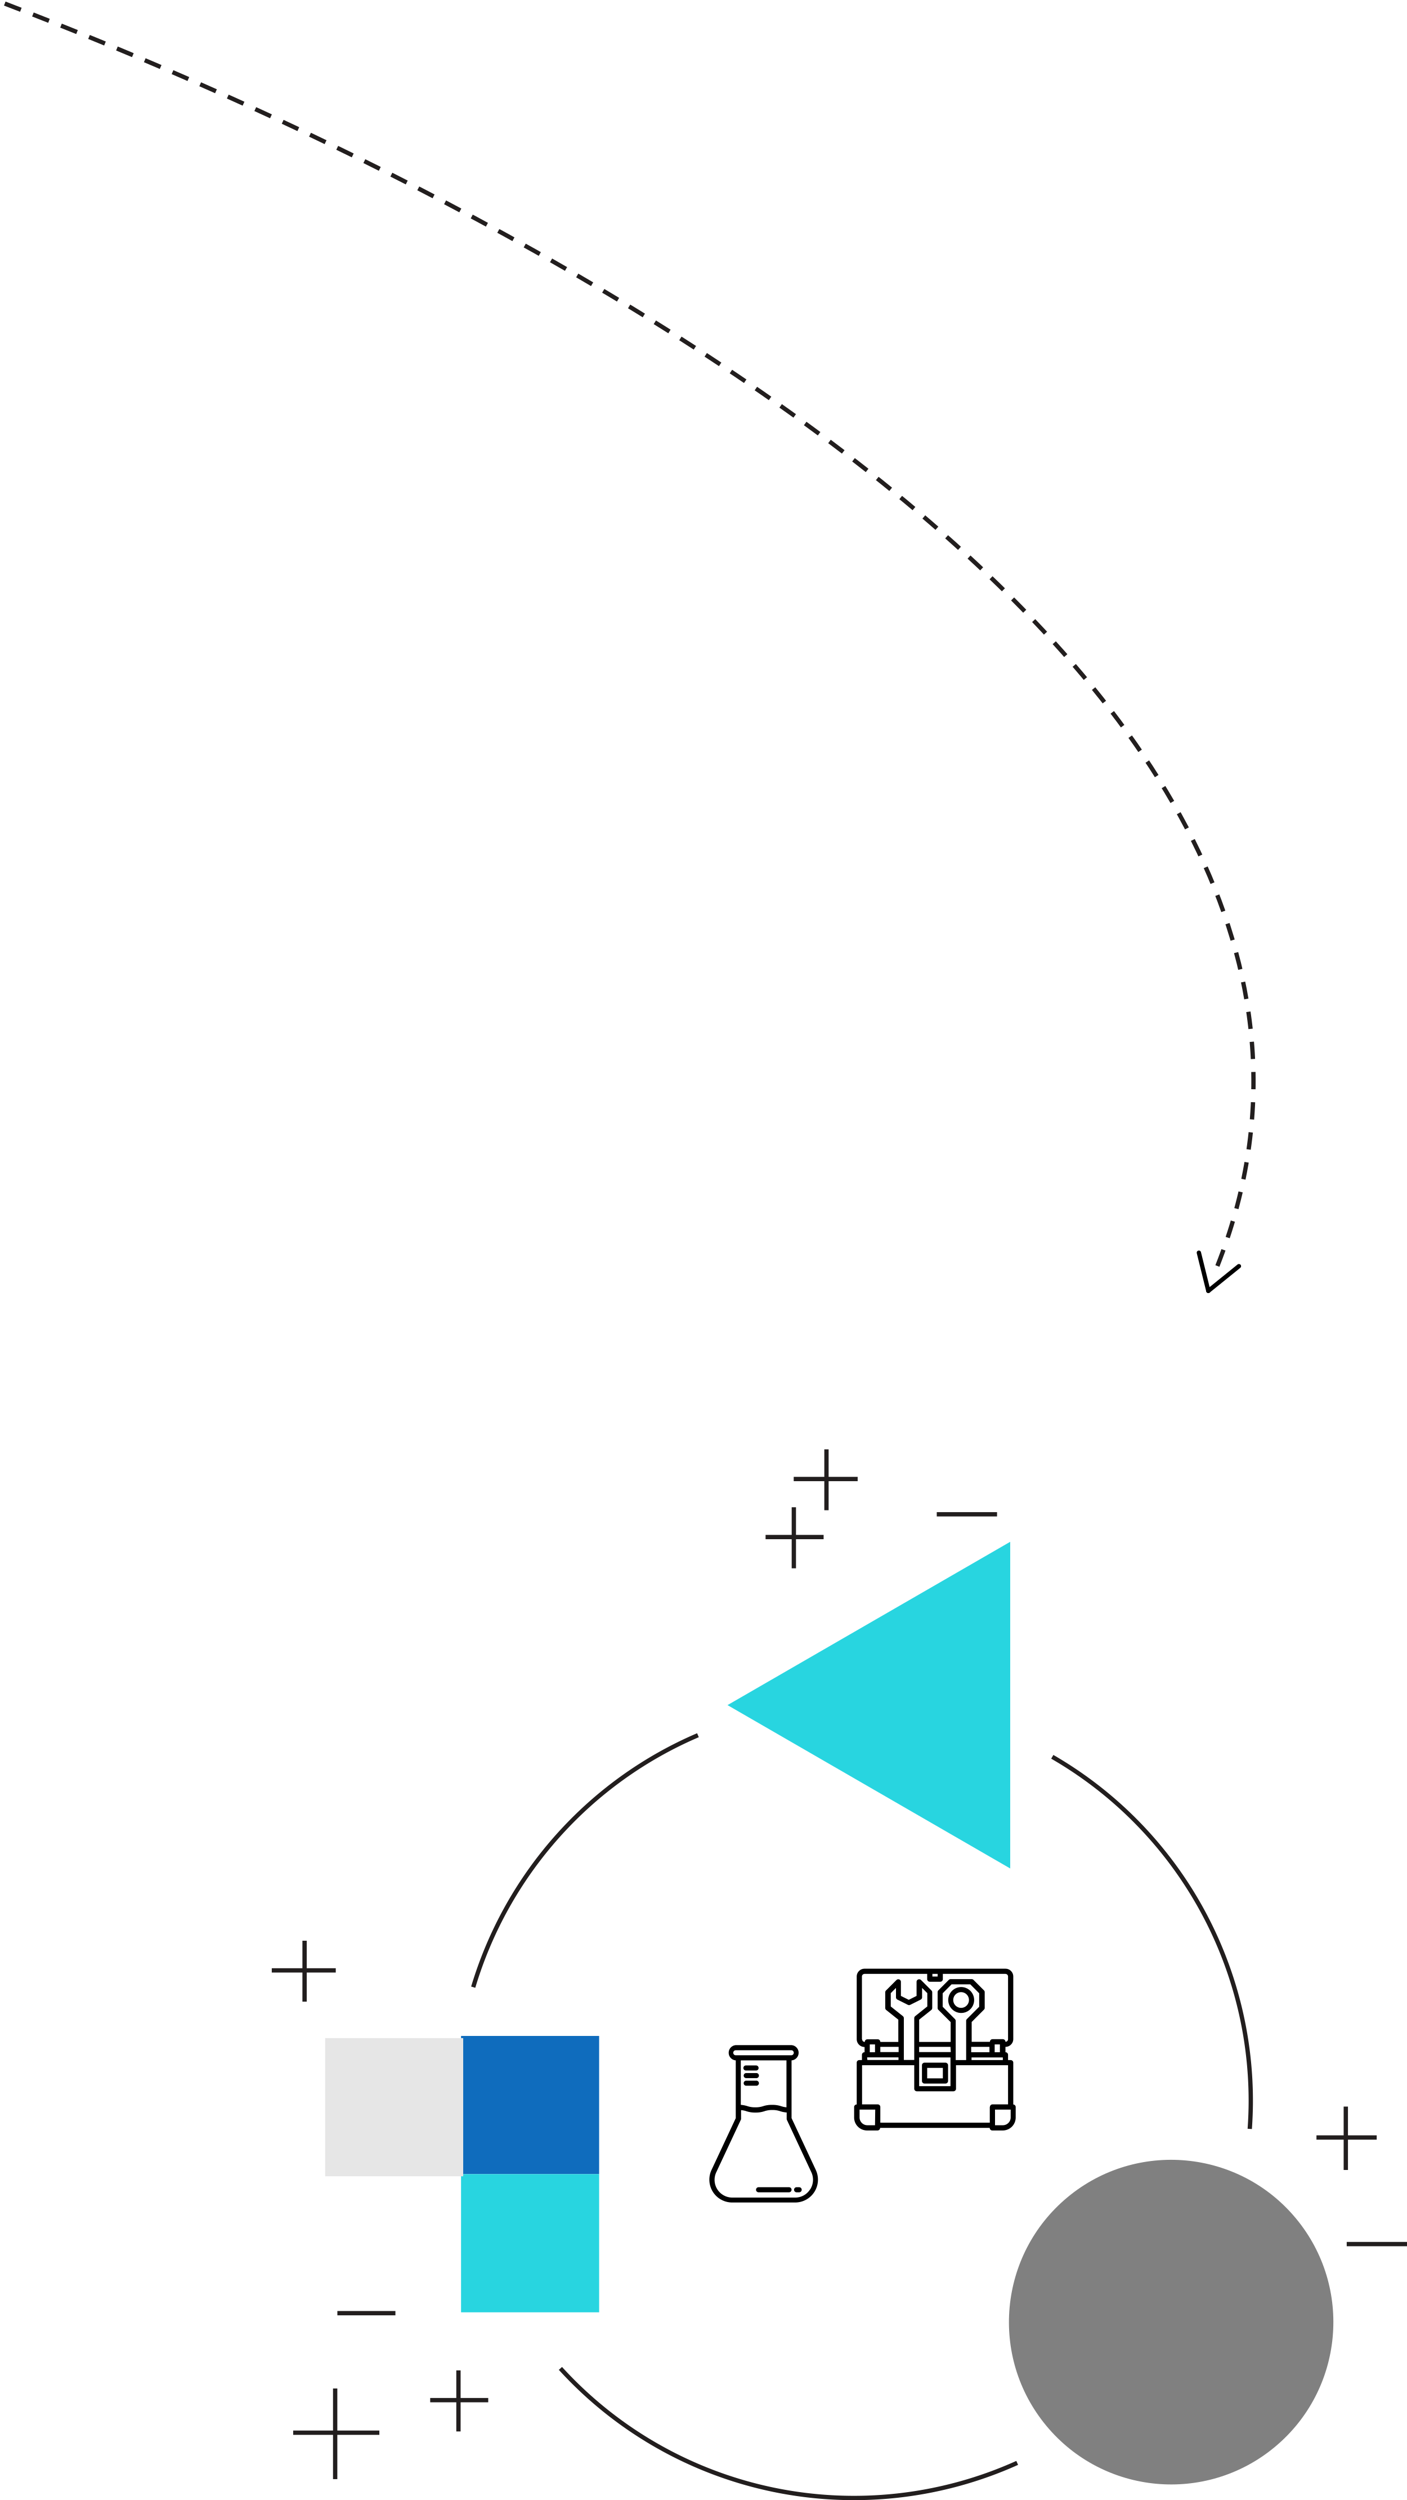 <svg xmlns="http://www.w3.org/2000/svg" viewBox="0 0 326.05 578.97"><defs><style>.cls-1{fill:gray;}.cls-2{fill:#0f6cbd;}.cls-3{fill:#28d5e0;}.cls-4{fill:#e6e6e6;}.cls-5,.cls-6{fill:none;stroke:#221e1e;stroke-miterlimit:10;}.cls-6{stroke-dasharray:4 3;}.cls-7{stroke:#000;stroke-linecap:round;stroke-linejoin:round;}</style></defs><g id="Layer_2" data-name="Layer 2"><g id="_04_-_Paso_2" data-name="04 - Paso 2"><circle class="cls-1" cx="271.41" cy="537.7" r="37.59" transform="translate(-280.85 297.31) rotate(-39.69)"/><rect class="cls-2" x="106.85" y="471.47" width="32" height="32" transform="translate(-364.63 610.32) rotate(-90)"/><rect class="cls-3" x="106.85" y="503.47" width="32" height="32" transform="translate(-396.63 642.32) rotate(-90)"/><rect class="cls-4" x="75.35" y="471.97" width="32" height="32" transform="translate(-396.63 579.32) rotate(-90)"/><polygon class="cls-3" points="168.59 394.86 234.1 432.69 234.1 357.04 168.59 394.86"/><path class="cls-5" d="M289.61,493c.15-2.15.24-4.31.24-6.5a92,92,0,0,0-46-79.67"/><path class="cls-5" d="M129.87,548.46a92.09,92.09,0,0,0,105.85,21.88"/><path class="cls-5" d="M161.74,401.83a92.26,92.26,0,0,0-52.08,58.35"/><path class="cls-6" d="M282.11,293.17C335.18,158.47,123.18,47.47.18.47"/><line class="cls-7" x1="287.1" y1="293.21" x2="280.01" y2="298.94"/><line class="cls-7" x1="277.82" y1="290.09" x2="280.01" y2="298.94"/><line class="cls-5" x1="87.91" y1="563.35" x2="67.94" y2="563.35"/><line class="cls-5" x1="77.67" y1="574.1" x2="77.67" y2="553.11"/><line class="cls-5" x1="319.03" y1="494.99" x2="305.07" y2="494.99"/><line class="cls-5" x1="311.87" y1="502.51" x2="311.87" y2="487.83"/><line class="cls-5" x1="70.58" y1="463.53" x2="70.58" y2="449.42"/><line class="cls-5" x1="62.98" y1="456.29" x2="77.81" y2="456.29"/><line class="cls-5" x1="191.52" y1="349.73" x2="191.52" y2="335.63"/><line class="cls-5" x1="183.93" y1="342.5" x2="198.75" y2="342.5"/><line class="cls-5" x1="190.86" y1="355.94" x2="177.41" y2="355.94"/><line class="cls-5" x1="183.96" y1="363.18" x2="183.96" y2="349.04"/><line class="cls-5" x1="113.14" y1="555.81" x2="99.69" y2="555.81"/><line class="cls-5" x1="106.24" y1="563.06" x2="106.24" y2="548.92"/><line class="cls-5" x1="91.63" y1="535.67" x2="78.18" y2="535.67"/><line class="cls-5" x1="326.05" y1="519.67" x2="312.08" y2="519.67"/><line class="cls-5" x1="231.05" y1="350.67" x2="217.08" y2="350.67"/><path d="M172.85,479.48h2.35a.58.58,0,0,0,.59-.59.59.59,0,0,0-.59-.59h-2.35a.59.59,0,0,0-.58.59.58.58,0,0,0,.58.59Z"/><path d="M172.85,481.24h2.35a.59.59,0,1,0,0-1.17h-2.35a.59.59,0,0,0,0,1.17Z"/><path d="M172.85,483h2.35a.59.59,0,1,0,0-1.17h-2.35a.59.59,0,0,0,0,1.17Z"/><path d="M189.05,502.5l-5.62-12V477.13a1.77,1.77,0,0,0,0-3.53H170.5a1.77,1.77,0,0,0,0,3.53v13.38l-5.62,12a5.29,5.29,0,0,0,4.79,7.53h14.59a5.29,5.29,0,0,0,4.79-7.53Zm-19.13-27.13a.58.58,0,0,1,.58-.59h12.93a.59.59,0,0,1,0,1.17H170.5a.58.58,0,0,1-.58-.58Zm12.33,1.76V488a5.45,5.45,0,0,1-1.2-.25,6.44,6.44,0,0,0-2.13-.32,6.34,6.34,0,0,0-2.12.32A5.48,5.48,0,0,1,175,488a5.4,5.4,0,0,1-1.79-.27,6.77,6.77,0,0,0-1.54-.3v-10.3ZM187.73,507a4.07,4.07,0,0,1-3.47,1.9H169.67A4.11,4.11,0,0,1,166,503l5.67-12.1a.54.54,0,0,0,.06-.25v-2a4.91,4.91,0,0,1,1.2.24,6.19,6.19,0,0,0,2.13.32,6.1,6.1,0,0,0,2.12-.32,5.48,5.48,0,0,1,1.79-.27,5.4,5.4,0,0,1,1.79.27,5.84,5.84,0,0,0,1.54.3v1.49a.54.54,0,0,0,.06.25L188,503a4.11,4.11,0,0,1-.25,4Z"/><path d="M182.84,506.5h-7.05a.59.59,0,1,0,0,1.18h7.05a.59.59,0,1,0,0-1.18Z"/><path d="M185.19,506.5h-.59a.59.59,0,1,0,0,1.18h.59a.59.59,0,1,0,0-1.18Z"/><path d="M234.81,487.34v-9.68a.6.6,0,0,0-.6-.6h-.61v-1.21a.6.6,0,0,0-.6-.61V474a1.81,1.81,0,0,0,1.81-1.81V457.71A1.81,1.81,0,0,0,233,455.9H200.35a1.82,1.82,0,0,0-1.82,1.81v14.51a1.82,1.82,0,0,0,1.82,1.81v1.21a.61.61,0,0,0-.61.61v1.21h-.6a.6.6,0,0,0-.61.6v9.68a.6.6,0,0,0-.6.6v2.42a3,3,0,0,0,3,3h2.42a.6.6,0,0,0,.6-.6h25.4a.6.6,0,0,0,.6.6h2.42a3,3,0,0,0,3-3v-2.42a.6.6,0,0,0-.61-.6Zm-9.67-10.28v-.61h7.25v.61ZM204,474h4.24v1.21H204Zm5.22-7.12-2.8-2.23v-3.09l1.21-1.21v2.17a.6.6,0,0,0,.34.54l2.42,1.21a.64.64,0,0,0,.54,0l2.42-1.21a.6.6,0,0,0,.33-.54v-2.17l1.21,1.21v3.08l-2.8,2.24a.63.63,0,0,0-.23.47v9.68h-2.41v-9.68a.63.63,0,0,0-.23-.47Zm11.11,8.33H213V474h7.26ZM213,477.66v-1.21h7.26v6.65H213Zm8.29-10.1-2.84-2.85v-3.12l2.06-2.07h4.34l2.06,2.07v3.12l-2.85,2.85a.61.61,0,0,0-.17.43v9.07h-2.42V468a.58.58,0,0,0-.18-.43Zm8,7.68h-4.23V474h4.23Zm1.21,0v-1.81h1.21v1.81ZM216.07,457.1h1.21v.61h-1.21Zm-16.33,15.12V457.71a.61.61,0,0,1,.61-.61h14.51v1.21a.6.6,0,0,0,.6.61h2.42a.61.61,0,0,0,.61-.61V457.1H233a.61.61,0,0,1,.6.61v14.51a.61.61,0,0,1-.6.61.61.61,0,0,0-.61-.61H230a.6.6,0,0,0-.6.61h-4.23v-4.59l2.84-2.85a.56.56,0,0,0,.18-.42v-3.63a.58.58,0,0,0-.18-.43l-2.42-2.42a.6.6,0,0,0-.42-.18H220.3a.64.64,0,0,0-.43.18l-2.42,2.42a.61.61,0,0,0-.17.43V465a.59.59,0,0,0,.17.42l2.85,2.85v4.59H213v-5.16l2.8-2.23a.63.63,0,0,0,.23-.47v-3.63a.62.62,0,0,0-.18-.43l-2.42-2.42a.62.62,0,0,0-.66-.13.6.6,0,0,0-.37.56v3.25l-1.81.91-1.82-.91v-3.25a.6.6,0,0,0-.37-.56.62.62,0,0,0-.66.13l-2.42,2.42a.62.62,0,0,0-.18.43V465a.63.63,0,0,0,.23.47l2.8,2.23v5.16H204a.6.6,0,0,0-.6-.61H201a.6.6,0,0,0-.6.61.61.61,0,0,1-.61-.61Zm1.82,1.21h1.21v1.81h-1.21Zm-.61,3h7.26v.61H201Zm1.82,15.72H201a1.81,1.81,0,0,1-1.81-1.81v-1.81h3.63Zm26.6-4.23v3.63H204v-3.63a.6.6,0,0,0-.6-.6h-3.63v-9.07h12.09v5.44a.61.61,0,0,0,.61.6h8.46a.6.6,0,0,0,.61-.6v-5.44H233.6v9.07H230a.6.6,0,0,0-.6.6Zm4.84,2.42a1.82,1.82,0,0,1-1.82,1.81h-1.81v-3.62h3.63Z"/><path d="M219.09,477.66h-4.84a.6.6,0,0,0-.6.61v3.63a.6.6,0,0,0,.6.6h4.84a.61.61,0,0,0,.61-.6v-3.63a.61.61,0,0,0-.61-.61Zm-.6,3.63h-3.63v-2.42h3.63Z"/><path d="M225.74,463.15a3,3,0,1,0-3,3,3,3,0,0,0,3-3Zm-4.84,0a1.82,1.82,0,1,1,1.82,1.82,1.82,1.82,0,0,1-1.82-1.82Z"/></g></g></svg>